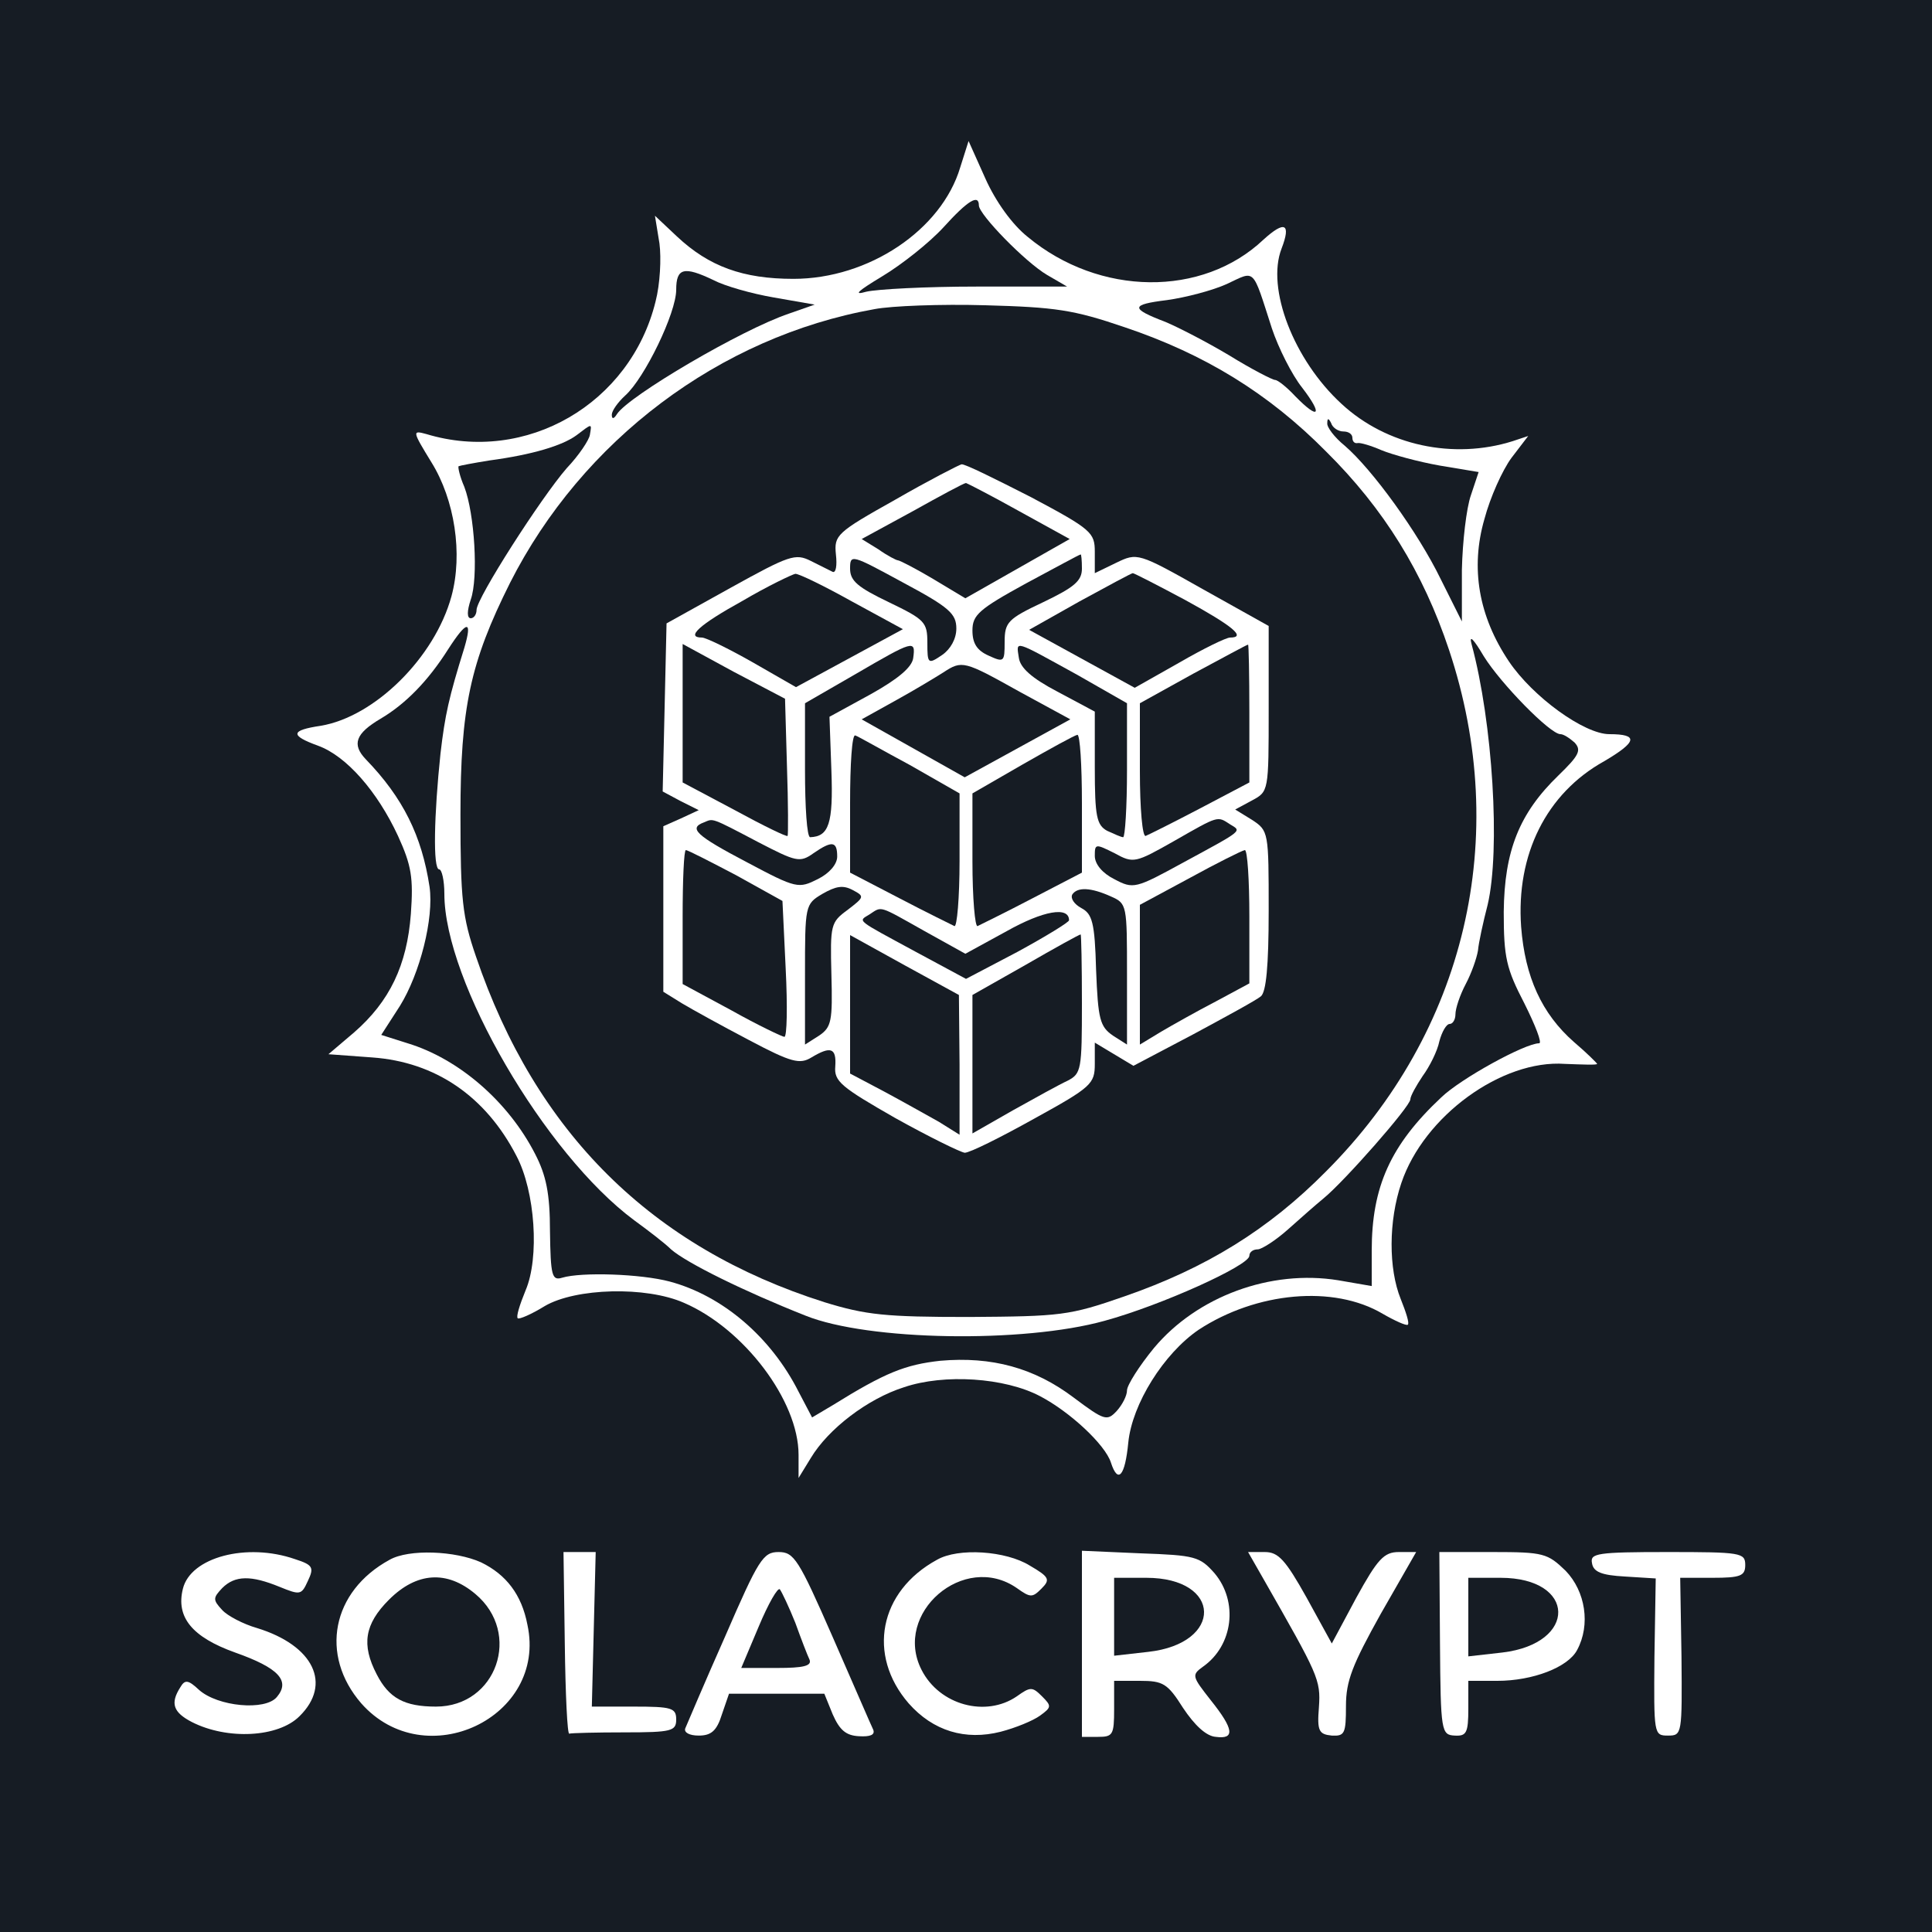 <?xml version="1.0" standalone="no"?>
<!DOCTYPE svg PUBLIC "-//W3C//DTD SVG 20010904//EN"
 "http://www.w3.org/TR/2001/REC-SVG-20010904/DTD/svg10.dtd">
<svg version="1.0" xmlns="http://www.w3.org/2000/svg"
 width="300pt" height="300pt" viewBox="0 0 300 300"
 preserveAspectRatio="xMidYMid meet">
<g transform="translate(0,300) scale(0.1,-0.1)"
fill="#161c24" stroke="none">
<path d="M0 1500 l0 -1500 1500 0 1500 0 0 1500 0 1500 -1500 0 -1500 0 0
-1500z m1596 1132 c111 -92 271 -94 366 -4 33 30 43 25 28 -14 -24 -62 19
-173 93 -241 70 -65 174 -87 266 -58 l24 8 -26 -34 c-14 -19 -33 -61 -42 -95
-22 -76 -9 -151 38 -221 37 -55 117 -113 156 -113 46 0 43 -12 -8 -42 -90 -50
-137 -145 -129 -257 6 -78 32 -135 82 -179 20 -17 36 -33 36 -34 0 -2 -23 -1
-50 0 -98 7 -219 -81 -254 -185 -20 -59 -20 -133 -1 -180 8 -20 14 -38 11 -40
-2 -2 -20 6 -39 17 -76 45 -196 34 -286 -25 -54 -37 -103 -115 -109 -175 -5
-52 -16 -65 -27 -31 -9 28 -64 79 -110 103 -55 29 -149 35 -211 14 -57 -18
-118 -65 -145 -110 l-19 -31 0 36 c0 84 -85 196 -178 236 -59 26 -168 23 -216
-5 -21 -13 -40 -21 -42 -19 -3 2 3 21 12 43 22 51 15 154 -14 209 -48 93 -126
146 -224 153 l-68 5 40 34 c55 48 82 104 88 184 4 56 1 75 -20 121 -32 69 -80
124 -124 140 -44 16 -43 24 4 31 84 14 177 106 203 201 18 66 5 150 -31 208
-30 49 -30 50 -8 44 155 -47 317 47 356 206 7 27 9 67 6 90 l-7 43 34 -32 c50
-47 103 -66 181 -66 117 0 230 76 259 173 l13 41 26 -58 c16 -36 42 -72 66
-91z m-1138 -2053 c28 -9 30 -13 20 -34 -10 -22 -12 -22 -44 -9 -44 18 -69 18
-89 -2 -14 -15 -15 -18 0 -34 8 -9 33 -22 54 -28 88 -27 117 -87 66 -137 -33
-33 -112 -37 -167 -9 -29 15 -34 29 -18 54 7 12 12 12 29 -4 29 -26 103 -33
121 -11 21 25 3 45 -65 69 -67 24 -92 55 -81 99 12 49 99 72 174 46z m289 -5
c39 -19 63 -50 72 -97 31 -144 -159 -234 -258 -122 -65 75 -46 174 44 223 30
17 102 14 142 -4z m175 -104 l-3 -120 65 0 c59 0 66 -2 66 -20 0 -18 -7 -20
-80 -20 -44 0 -83 -1 -86 -2 -3 -2 -6 61 -7 140 l-2 142 25 0 25 0 -3 -120z
m371 -12 c32 -73 60 -138 63 -144 3 -8 -5 -11 -22 -10 -20 1 -30 9 -41 34
l-13 32 -74 0 -74 0 -11 -32 c-8 -26 -17 -33 -36 -33 -15 0 -23 5 -21 11 3 7
30 71 62 143 52 120 59 131 83 131 24 0 31 -11 84 -132z m306 111 c31 -18 32
-22 18 -36 -14 -14 -17 -14 -38 1 -82 57 -193 -39 -148 -127 28 -55 100 -74
148 -41 21 15 24 15 39 0 15 -15 15 -17 -3 -30 -11 -8 -38 -19 -61 -25 -55
-14 -105 1 -143 44 -65 75 -46 174 44 223 33 19 107 14 144 -9z m287 -12 c37
-44 29 -112 -18 -145 -18 -13 -17 -15 12 -52 36 -45 38 -61 8 -57 -15 1 -33
18 -51 45 -24 38 -31 42 -67 42 l-40 0 0 -44 c0 -40 -2 -43 -25 -43 l-25 0 0
144 0 145 91 -4 c85 -3 92 -5 115 -31z m143 -38 l39 -71 38 71 c33 60 43 71
66 71 l27 0 -55 -96 c-44 -79 -54 -104 -54 -143 0 -43 -2 -47 -22 -46 -20 2
-23 7 -20 44 3 43 -1 50 -86 199 l-24 42 26 0 c21 0 32 -12 65 -71z m402 42
c31 -32 39 -84 18 -123 -14 -27 -69 -48 -124 -48 l-45 0 0 -43 c0 -38 -3 -43
-21 -42 -21 1 -22 6 -23 143 l-1 142 83 0 c79 0 85 -2 113 -29z m279 9 c0 -17
-7 -20 -51 -20 l-50 0 2 -122 c1 -121 1 -123 -21 -123 -22 0 -22 2 -21 122 l2
122 -48 3 c-36 2 -49 7 -51 21 -3 15 8 17 117 17 114 0 121 -1 121 -20z"/>
<path d="M1465 2647 c-22 -24 -65 -58 -95 -76 -38 -23 -46 -30 -25 -24 17 4
93 8 171 8 l141 0 -31 18 c-34 20 -106 94 -106 108 0 18 -17 8 -55 -34z"/>
<path d="M1050 2550 c0 -36 -49 -137 -79 -164 -12 -11 -21 -24 -21 -30 0 -7 3
-7 8 1 18 28 193 131 267 156 l40 14 -63 11 c-35 6 -77 18 -94 27 -46 22 -58
19 -58 -15z"/>
<path d="M1905 2559 c-22 -10 -64 -21 -93 -25 -57 -7 -57 -13 -2 -34 19 -8 64
-31 99 -52 34 -21 67 -38 71 -38 4 0 18 -11 31 -25 37 -38 44 -30 11 13 -16
20 -37 62 -47 92 -31 96 -25 90 -70 69z"/>
<path d="M1358 2520 c-241 -43 -454 -204 -566 -425 -62 -124 -77 -194 -77
-360 0 -132 3 -159 24 -220 93 -274 273 -452 541 -537 65 -20 95 -23 225 -23
142 1 155 2 241 32 127 44 224 104 313 194 217 217 288 519 191 810 -40 120
-101 219 -191 308 -89 90 -188 151 -313 193 -79 27 -107 31 -216 34 -69 2
-146 -1 -172 -6z m243 -292 c94 -50 99 -55 99 -85 l0 -33 33 16 c33 16 34 16
135 -41 l102 -57 0 -129 c0 -128 0 -128 -26 -142 l-26 -14 26 -16 c26 -17 26
-19 26 -141 0 -87 -4 -126 -12 -133 -7 -6 -55 -32 -105 -59 l-93 -49 -30 18
-30 18 0 -33 c0 -31 -5 -36 -94 -85 -52 -29 -100 -53 -108 -53 -7 1 -56 25
-108 54 -84 48 -95 57 -93 80 2 29 -7 32 -37 14 -18 -11 -31 -8 -97 27 -42 22
-89 48 -104 57 l-29 18 0 128 0 129 27 12 28 13 -28 14 -28 15 3 130 3 131 99
55 c92 51 101 54 125 42 14 -7 30 -15 34 -17 5 -2 7 10 5 27 -3 30 1 34 92 85
52 30 99 54 103 55 5 1 53 -23 108 -51z"/>
<path d="M1417 2206 l-79 -43 26 -16 c14 -10 28 -17 30 -17 3 0 28 -13 55 -29
l50 -30 81 46 81 46 -78 43 c-43 24 -80 43 -83 44 -3 0 -40 -20 -83 -44z"/>
<path d="M1320 2117 c0 -19 12 -29 60 -52 56 -27 60 -31 60 -63 0 -33 1 -34
23 -19 13 9 22 25 22 41 0 23 -11 33 -82 71 -81 44 -83 45 -83 22z"/>
<path d="M1593 2094 c-73 -40 -83 -49 -83 -73 0 -20 7 -31 25 -39 24 -11 25
-10 25 21 0 31 5 36 60 62 48 23 60 33 60 52 0 13 -1 23 -2 22 -2 0 -40 -21
-85 -45z"/>
<path d="M1153 2067 c-67 -37 -89 -57 -63 -57 6 0 41 -17 78 -38 l68 -39 83
45 83 45 -79 43 c-43 24 -82 43 -88 43 -5 -1 -43 -19 -82 -42z"/>
<path d="M1676 2066 l-78 -44 82 -45 82 -45 69 39 c38 22 73 39 79 39 26 0 4
18 -69 58 -43 23 -80 42 -82 42 -2 0 -39 -20 -83 -44z"/>
<path d="M1060 1892 l0 -107 81 -43 c44 -24 81 -42 82 -40 1 1 1 50 -1 108
l-3 105 -80 42 -79 43 0 -108z"/>
<path d="M1328 1953 l-78 -45 0 -104 c0 -57 3 -104 8 -104 29 1 36 21 33 103
l-3 84 64 35 c43 24 64 42 66 56 4 29 1 28 -90 -25z"/>
<path d="M1582 1979 c2 -16 20 -32 60 -53 l58 -31 0 -87 c0 -76 3 -89 19 -98
11 -5 22 -10 25 -10 3 0 6 47 6 104 l0 104 -77 44 c-100 55 -95 54 -91 27z"/>
<path d="M1853 1954 l-83 -46 0 -105 c0 -59 4 -103 9 -101 5 2 43 21 85 43
l76 40 0 108 c0 59 -1 107 -2 106 -2 0 -40 -21 -85 -45z"/>
<path d="M1465 1956 c-11 -7 -44 -27 -73 -43 l-54 -30 80 -45 80 -45 82 45 82
45 -79 43 c-86 48 -89 49 -118 30z"/>
<path d="M1320 1753 l0 -108 77 -40 c42 -22 81 -41 85 -43 4 -2 8 44 8 101 l0
105 -77 44 c-43 23 -81 45 -85 46 -5 2 -8 -45 -8 -105z"/>
<path d="M1588 1813 l-78 -45 0 -105 c0 -58 4 -103 8 -101 4 2 43 21 85 43
l77 40 0 108 c0 59 -3 106 -7 106 -5 -1 -43 -22 -85 -46z"/>
<path d="M1093 1723 c-24 -9 -13 -20 67 -62 77 -41 80 -41 110 -26 18 9 30 23
30 35 0 24 -8 25 -37 5 -21 -15 -27 -13 -85 17 -76 40 -70 37 -85 31z"/>
<path d="M1823 1694 c-60 -34 -63 -35 -92 -19 -30 15 -31 15 -31 -4 0 -13 12
-27 30 -36 30 -16 33 -15 108 26 94 51 90 48 72 59 -20 13 -17 14 -87 -26z"/>
<path d="M1060 1576 l0 -104 76 -41 c41 -23 79 -41 82 -41 4 0 5 47 2 106 l-5
105 -72 40 c-40 21 -75 39 -78 39 -3 0 -5 -47 -5 -104z"/>
<path d="M1848 1637 l-78 -42 0 -108 0 -109 33 20 c17 10 56 32 85 47 l52 28
0 104 c0 56 -3 103 -7 103 -5 -1 -43 -20 -85 -43z"/>
<path d="M1277 1612 c-27 -16 -27 -18 -27 -126 l0 -108 22 14 c19 13 21 22 19
95 -2 77 -1 81 25 100 26 20 27 21 8 31 -15 8 -26 6 -47 -6z"/>
<path d="M1665 1611 c-3 -6 3 -15 14 -21 17 -9 21 -22 23 -96 3 -77 6 -88 26
-102 l22 -14 0 109 c0 108 0 110 -25 121 -31 14 -52 15 -60 3z"/>
<path d="M1350 1580 c-18 -11 -22 -7 72 -58 l78 -42 80 42 c44 24 80 46 80 49
0 22 -40 15 -97 -17 l-64 -35 -63 35 c-73 41 -66 39 -86 26z"/>
<path d="M1320 1441 l0 -108 53 -28 c28 -15 67 -37 85 -47 l32 -20 0 109 -1
108 -84 46 -85 47 0 -107z"/>
<path d="M1593 1502 l-83 -47 0 -107 0 -108 63 36 c34 19 72 40 85 46 21 11
22 17 22 120 0 59 -1 108 -2 107 -2 0 -40 -21 -85 -47z"/>
<path d="M2061 2343 c-1 -6 11 -22 27 -35 43 -37 114 -135 149 -207 l33 -66 0
80 c1 44 7 96 14 116 l12 36 -60 10 c-34 6 -74 17 -91 24 -16 7 -33 12 -37 11
-5 -1 -8 3 -8 8 0 6 -6 10 -14 10 -8 0 -17 6 -19 13 -4 8 -6 8 -6 0z"/>
<path d="M895 2324 c-22 -16 -68 -30 -135 -39 -25 -4 -46 -8 -48 -9 -1 -2 2
-16 9 -32 16 -42 22 -141 10 -175 -6 -18 -6 -29 0 -29 5 0 9 6 9 13 0 18 100
174 140 220 19 20 35 44 36 52 3 18 4 18 -21 -1z"/>
<path d="M696 1992 c-31 -49 -66 -85 -105 -108 -39 -23 -45 -40 -23 -63 58
-60 87 -119 99 -198 7 -49 -15 -135 -46 -185 l-29 -45 41 -13 c79 -24 156 -90
198 -172 17 -33 23 -61 23 -120 1 -69 3 -77 19 -72 30 9 122 6 167 -6 82 -22
157 -86 200 -171 l21 -40 32 19 c82 51 113 63 167 69 80 7 146 -11 207 -57 48
-36 52 -37 67 -21 9 10 16 24 16 32 0 8 19 38 42 66 67 80 181 122 286 105
l52 -9 0 55 c0 99 29 164 108 238 30 29 130 84 152 84 5 0 -6 28 -23 62 -28
54 -32 71 -32 142 1 95 24 153 85 212 32 31 36 39 25 51 -8 7 -17 13 -22 13
-16 0 -93 79 -119 121 -16 27 -23 34 -19 19 33 -122 45 -320 25 -405 -7 -27
-14 -59 -15 -71 -2 -12 -10 -35 -19 -52 -9 -17 -16 -38 -16 -47 0 -8 -4 -15
-9 -15 -5 0 -12 -12 -16 -27 -3 -15 -15 -39 -26 -54 -10 -15 -19 -31 -19 -36
0 -11 -103 -128 -135 -154 -11 -9 -36 -31 -55 -48 -19 -17 -41 -31 -47 -31 -7
0 -13 -4 -13 -10 0 -15 -137 -77 -225 -101 -126 -35 -367 -31 -464 8 -96 38
-185 82 -209 103 -9 9 -35 29 -57 45 -139 103 -295 371 -295 507 0 21 -4 38
-8 38 -10 0 -8 85 2 180 7 60 13 87 37 164 13 44 4 43 -25 -2z"/>
<path d="M604 516 c-38 -38 -43 -70 -19 -116 19 -37 43 -50 92 -50 94 0 134
114 61 175 -44 37 -91 34 -134 -9z"/>
<path d="M1178 474 l-27 -64 56 0 c40 0 54 3 50 13 -3 6 -13 32 -22 57 -10 25
-21 48 -24 52 -3 4 -18 -22 -33 -58z"/>
<path d="M1730 490 l0 -61 53 6 c117 13 115 115 -3 115 l-50 0 0 -60z"/>
<path d="M2280 489 l0 -61 53 6 c117 14 115 116 -3 116 l-50 0 0 -61z"/>
</g>
</svg>

